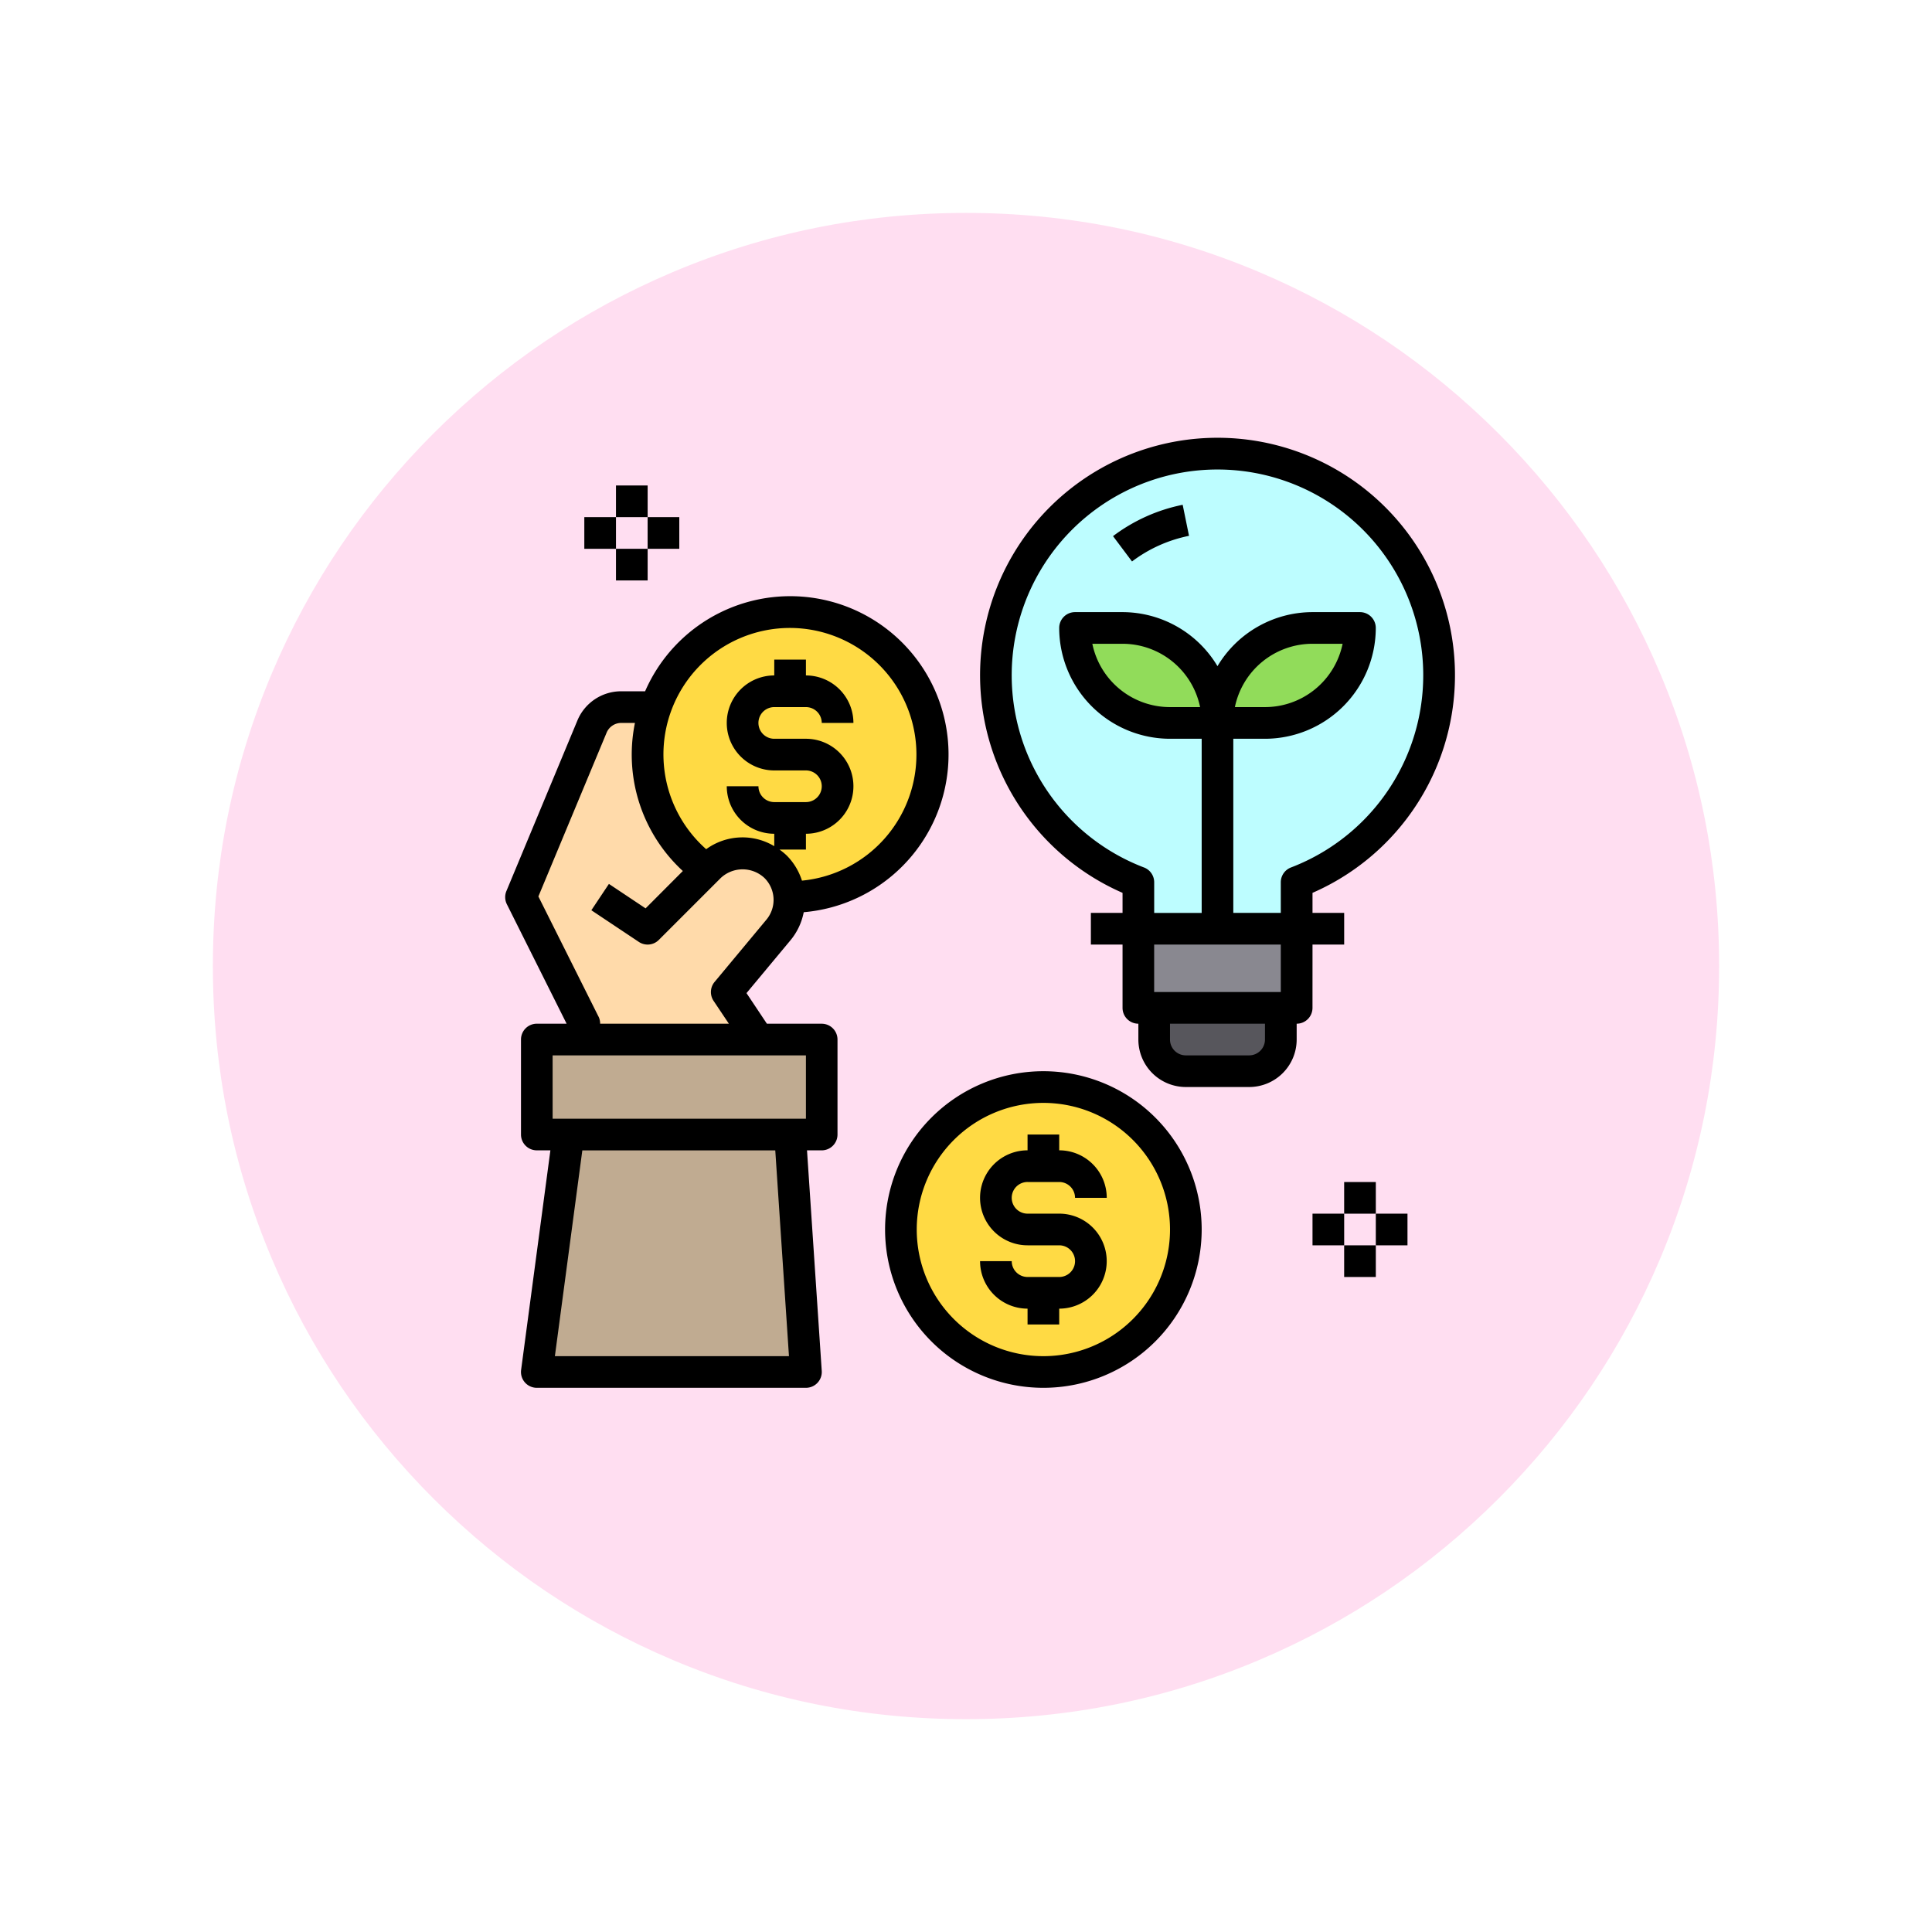 <svg xmlns="http://www.w3.org/2000/svg" xmlns:xlink="http://www.w3.org/1999/xlink" width="108.914" height="108.914" viewBox="0 0 108.914 108.914">
  <defs>
    <filter id="Trazado_874925" x="0" y="0" width="108.914" height="108.914" filterUnits="userSpaceOnUse">
      <feOffset dy="3" input="SourceAlpha"/>
      <feGaussianBlur stdDeviation="3" result="blur"/>
      <feFlood flood-opacity="0.161"/>
      <feComposite operator="in" in2="blur"/>
      <feComposite in="SourceGraphic"/>
    </filter>
  </defs>
  <g id="Grupo_1125653" data-name="Grupo 1125653" transform="translate(-978 9940.012)">
    <g transform="matrix(1, 0, 0, 1, 978, -9940.01)" filter="url(#Trazado_874925)">
      <g id="Trazado_874925-2" data-name="Trazado 874925" transform="translate(9 6)" fill="#ffd9ef" opacity="0.859">
        <path d="M 45.457 89.414 C 39.522 89.414 33.766 88.252 28.347 85.96 C 23.113 83.746 18.412 80.577 14.375 76.539 C 10.337 72.502 7.168 67.801 4.954 62.567 C 2.662 57.149 1.5 51.392 1.5 45.457 C 1.5 39.522 2.662 33.766 4.954 28.347 C 7.168 23.113 10.337 18.412 14.375 14.375 C 18.412 10.337 23.113 7.168 28.347 4.954 C 33.766 2.662 39.522 1.5 45.457 1.5 C 51.392 1.5 57.148 2.662 62.566 4.954 C 67.8 7.168 72.502 10.337 76.539 14.375 C 80.576 18.412 83.746 23.113 85.96 28.347 C 88.252 33.766 89.414 39.522 89.414 45.457 C 89.414 51.392 88.252 57.149 85.96 62.567 C 83.746 67.801 80.576 72.502 76.539 76.539 C 72.502 80.577 67.8 83.746 62.566 85.96 C 57.148 88.252 51.392 89.414 45.457 89.414 Z" stroke="none"/>
        <path d="M 45.457 3 C 39.724 3 34.164 4.122 28.932 6.335 C 23.876 8.473 19.335 11.535 15.435 15.435 C 11.535 19.335 8.473 23.876 6.335 28.932 C 4.122 34.164 3 39.724 3 45.457 C 3 51.19 4.122 56.75 6.335 61.982 C 8.473 67.038 11.535 71.579 15.435 75.479 C 19.335 79.379 23.876 82.441 28.932 84.579 C 34.164 86.792 39.724 87.914 45.457 87.914 C 51.19 87.914 56.75 86.792 61.982 84.579 C 67.037 82.441 71.578 79.379 75.478 75.479 C 79.378 71.579 82.44 67.038 84.578 61.982 C 86.791 56.75 87.914 51.19 87.914 45.457 C 87.914 39.724 86.791 34.164 84.578 28.932 C 82.44 23.876 79.378 19.335 75.478 15.435 C 71.578 11.535 67.037 8.473 61.982 6.335 C 56.75 4.122 51.19 3 45.457 3 M 45.457 0 C 70.562 0 90.914 20.352 90.914 45.457 L 90.914 45.457 C 90.914 70.562 70.562 90.914 45.457 90.914 C 20.352 90.914 0 70.562 0 45.457 L 0 45.457 C 0 20.352 20.352 0 45.457 0 Z" stroke="none" fill="#fff"/>
      </g>
    </g>
    <g id="Grupo_1125652" data-name="Grupo 1125652" transform="translate(1006.421 -9915.333)">
      <path id="Trazado_986332" data-name="Trazado 986332" d="M273.13,20.6A12.476,12.476,0,0,1,265.1,32.254v2.624h-8.924V32.254A12.488,12.488,0,1,1,273.13,20.6Zm0,0" transform="translate(-220.421 -7.201)" fill="#bdfdff"/>
      <path id="Trazado_986333" data-name="Trazado 986333" d="M88.123,96.141a8.032,8.032,0,1,1-8.032-8.032A8.032,8.032,0,0,1,88.123,96.141Zm0,0" transform="translate(-63.971 -78.28)" fill="#ffda44"/>
      <path id="Trazado_986334" data-name="Trazado 986334" d="M16.059,304.109H32.122v5.354H16.059Zm0,0" transform="translate(-14.218 -270.185)" fill="#c0ab91"/>
      <path id="Trazado_986335" data-name="Trazado 986335" d="M30.338,352.109,31.23,365.5H16.059l1.785-13.386Zm0,0" transform="translate(-14.218 -312.831)" fill="#c0ab91"/>
      <path id="Trazado_986336" data-name="Trazado 986336" d="M18.517,145.284l.17-.17a2.637,2.637,0,0,1,3.891,3.552l-2.918,3.507,1.785,2.677H11.628v-.892l-3.57-7.139,4.007-9.611a1.79,1.79,0,0,1,1.642-1.1h1.955a7.844,7.844,0,0,0-.464,2.677A7.982,7.982,0,0,0,18.517,145.284Zm0,0" transform="translate(-7.11 -120.927)" fill="#ffdaaa"/>
      <path id="Trazado_986337" data-name="Trazado 986337" d="M216.123,336.141a8.032,8.032,0,1,1-8.032-8.032A8.032,8.032,0,0,1,216.123,336.141Zm0,0" transform="translate(-177.692 -291.508)" fill="#ffda44"/>
      <path id="Trazado_986338" data-name="Trazado 986338" d="M335.2,288.109v1.785a1.791,1.791,0,0,1-1.785,1.785h-3.57a1.79,1.79,0,0,1-1.785-1.785v-1.785Zm0,0" transform="translate(-291.414 -255.97)" fill="#57565c"/>
      <path id="Trazado_986339" data-name="Trazado 986339" d="M328.983,248.109v4.462h-8.924v-4.462Zm0,0" transform="translate(-284.306 -220.432)" fill="#898890"/>
      <path id="Trazado_986340" data-name="Trazado 986340" d="M360.059,101.464a5.355,5.355,0,0,1,5.355-5.355h2.677a5.354,5.354,0,0,1-5.354,5.355Zm0,0" transform="translate(-319.844 -85.388)" fill="#91dc5a"/>
      <path id="Trazado_986341" data-name="Trazado 986341" d="M290.736,96.109a5.355,5.355,0,0,1,5.355,5.355h-2.677a5.354,5.354,0,0,1-5.355-5.355Zm0,0" transform="translate(-255.876 -85.388)" fill="#91dc5a"/>
      <path id="Trazado_986342" data-name="Trazado 986342" d="M311.541,35.621l-.357-1.75a9.7,9.7,0,0,0-3.927,1.767l1.071,1.428A7.911,7.911,0,0,1,311.541,35.621Zm0,0" transform="translate(-272.933 -30.093)"/>
      <path id="Trazado_986343" data-name="Trazado 986343" d="M258.788,28.569h1.785V26.784h-1.785v-1.13a13.386,13.386,0,1,0-10.709,0v1.13h-1.785v1.785h1.785v3.57a.892.892,0,0,0,.892.892v.892a2.677,2.677,0,0,0,2.677,2.677h3.57a2.677,2.677,0,0,0,2.677-2.677v-.892a.892.892,0,0,0,.892-.892Zm-9.5-4.345a11.6,11.6,0,1,1,8.285,0,.893.893,0,0,0-.573.833v1.728h-2.677V16.968h1.785a6.254,6.254,0,0,0,6.247-6.247.892.892,0,0,0-.892-.892h-2.677a6.247,6.247,0,0,0-5.355,3.046,6.248,6.248,0,0,0-5.355-3.046H245.4a.892.892,0,0,0-.892.892,6.254,6.254,0,0,0,6.247,6.247h1.785v9.817h-2.677V25.057A.894.894,0,0,0,249.291,24.224Zm5.124-9.041a4.469,4.469,0,0,1,4.373-3.57h1.7a4.469,4.469,0,0,1-4.373,3.57Zm-1.963,0h-1.7a4.469,4.469,0,0,1-4.373-3.57h1.7A4.469,4.469,0,0,1,252.451,15.183ZM257,28.569v2.677h-7.139V28.569Zm-.892,5.355a.892.892,0,0,1-.892.892h-3.57a.892.892,0,0,1-.892-.892v-.892h5.355Zm0,0" transform="translate(-213.218)"/>
      <path id="Trazado_986344" data-name="Trazado 986344" d="M200.983,320.109a8.924,8.924,0,1,0,8.924,8.924A8.924,8.924,0,0,0,200.983,320.109Zm0,16.064a7.139,7.139,0,1,1,7.139-7.139A7.139,7.139,0,0,1,200.983,336.173Zm0,0" transform="translate(-170.585 -284.4)"/>
      <path id="Trazado_986345" data-name="Trazado 986345" d="M242.736,354.786h1.785a.892.892,0,0,1,.892.892H247.2A2.677,2.677,0,0,0,244.521,353v-.892h-1.785V353a2.677,2.677,0,0,0,0,5.355h1.785a.892.892,0,1,1,0,1.785h-1.785a.892.892,0,0,1-.892-.892h-1.785a2.677,2.677,0,0,0,2.677,2.677v.892h1.785v-.892a2.677,2.677,0,1,0,0-5.355h-1.785a.892.892,0,1,1,0-1.785Zm0,0" transform="translate(-213.23 -312.831)"/>
      <path id="Trazado_986346" data-name="Trazado 986346" d="M17.9,104.141H14.812l-1.15-1.726,2.493-2.995a3.515,3.515,0,0,0,.733-1.565A8.924,8.924,0,1,0,7.946,85.4H6.6a2.671,2.671,0,0,0-2.471,1.648l-4,9.61A.893.893,0,0,0,.15,97.4l3.371,6.74H1.841a.892.892,0,0,0-.892.892v5.355a.892.892,0,0,0,.892.892h.766L.956,123.656a.892.892,0,0,0,.885,1.01H17.012a.893.893,0,0,0,.892-.951l-.831-12.435H17.9a.892.892,0,0,0,.892-.892v-5.355a.892.892,0,0,0-.892-.892ZM16.12,81.83a7.139,7.139,0,0,1,.668,14.245,3.525,3.525,0,0,0-.85-1.409,3.443,3.443,0,0,0-.416-.342h1.49v-.892a2.677,2.677,0,1,0,0-5.355H15.227a.892.892,0,1,1,0-1.785h1.785a.892.892,0,0,1,.892.892h1.785a2.677,2.677,0,0,0-2.677-2.677v-.892H15.227v.892a2.677,2.677,0,0,0,0,5.355h1.785a.892.892,0,1,1,0,1.785H15.227a.892.892,0,0,1-.892-.892H12.55a2.677,2.677,0,0,0,2.677,2.677v.7a3.48,3.48,0,0,0-3.838.17A7.129,7.129,0,0,1,16.12,81.83Zm-10.8,21.912L1.93,96.967l3.846-9.234a.893.893,0,0,1,.824-.549h.773a8.912,8.912,0,0,0,2.7,8.348L7.973,97.638,5.906,96.259l-.99,1.485,2.677,1.785a.892.892,0,0,0,1.126-.112l3.49-3.49a1.8,1.8,0,0,1,2.467,0,1.741,1.741,0,0,1,.106,2.351l-2.918,3.506a.892.892,0,0,0-.056,1.071l.86,1.285H5.411a.9.9,0,0,0-.089-.4Zm-2.588,2.184H17.012v3.57H2.733Zm13.324,16.956H2.86l1.547-11.6H15.284Zm0,0" transform="translate(0 -71.109)"/>
      <path id="Trazado_986347" data-name="Trazado 986347" d="M424.059,376.109h1.785v1.785h-1.785Zm0,0" transform="translate(-376.705 -334.153)"/>
      <path id="Trazado_986348" data-name="Trazado 986348" d="M440.059,392.109h1.785v1.785h-1.785Zm0,0" transform="translate(-390.92 -348.369)"/>
      <path id="Trazado_986349" data-name="Trazado 986349" d="M424.059,408.109h1.785v1.785h-1.785Zm0,0" transform="translate(-376.705 -362.584)"/>
      <path id="Trazado_986350" data-name="Trazado 986350" d="M408.059,392.109h1.785v1.785h-1.785Zm0,0" transform="translate(-362.489 -348.369)"/>
      <path id="Trazado_986351" data-name="Trazado 986351" d="M56.059,24.109h1.785v1.785H56.059Zm0,0" transform="translate(-49.755 -21.42)"/>
      <path id="Trazado_986352" data-name="Trazado 986352" d="M72.059,40.109h1.785v1.785H72.059Zm0,0" transform="translate(-63.971 -35.635)"/>
      <path id="Trazado_986353" data-name="Trazado 986353" d="M56.059,56.109h1.785v1.785H56.059Zm0,0" transform="translate(-49.755 -49.851)"/>
      <path id="Trazado_986354" data-name="Trazado 986354" d="M40.059,40.109h1.785v1.785H40.059Zm0,0" transform="translate(-35.54 -35.635)"/>
    </g>
  </g>
</svg>
